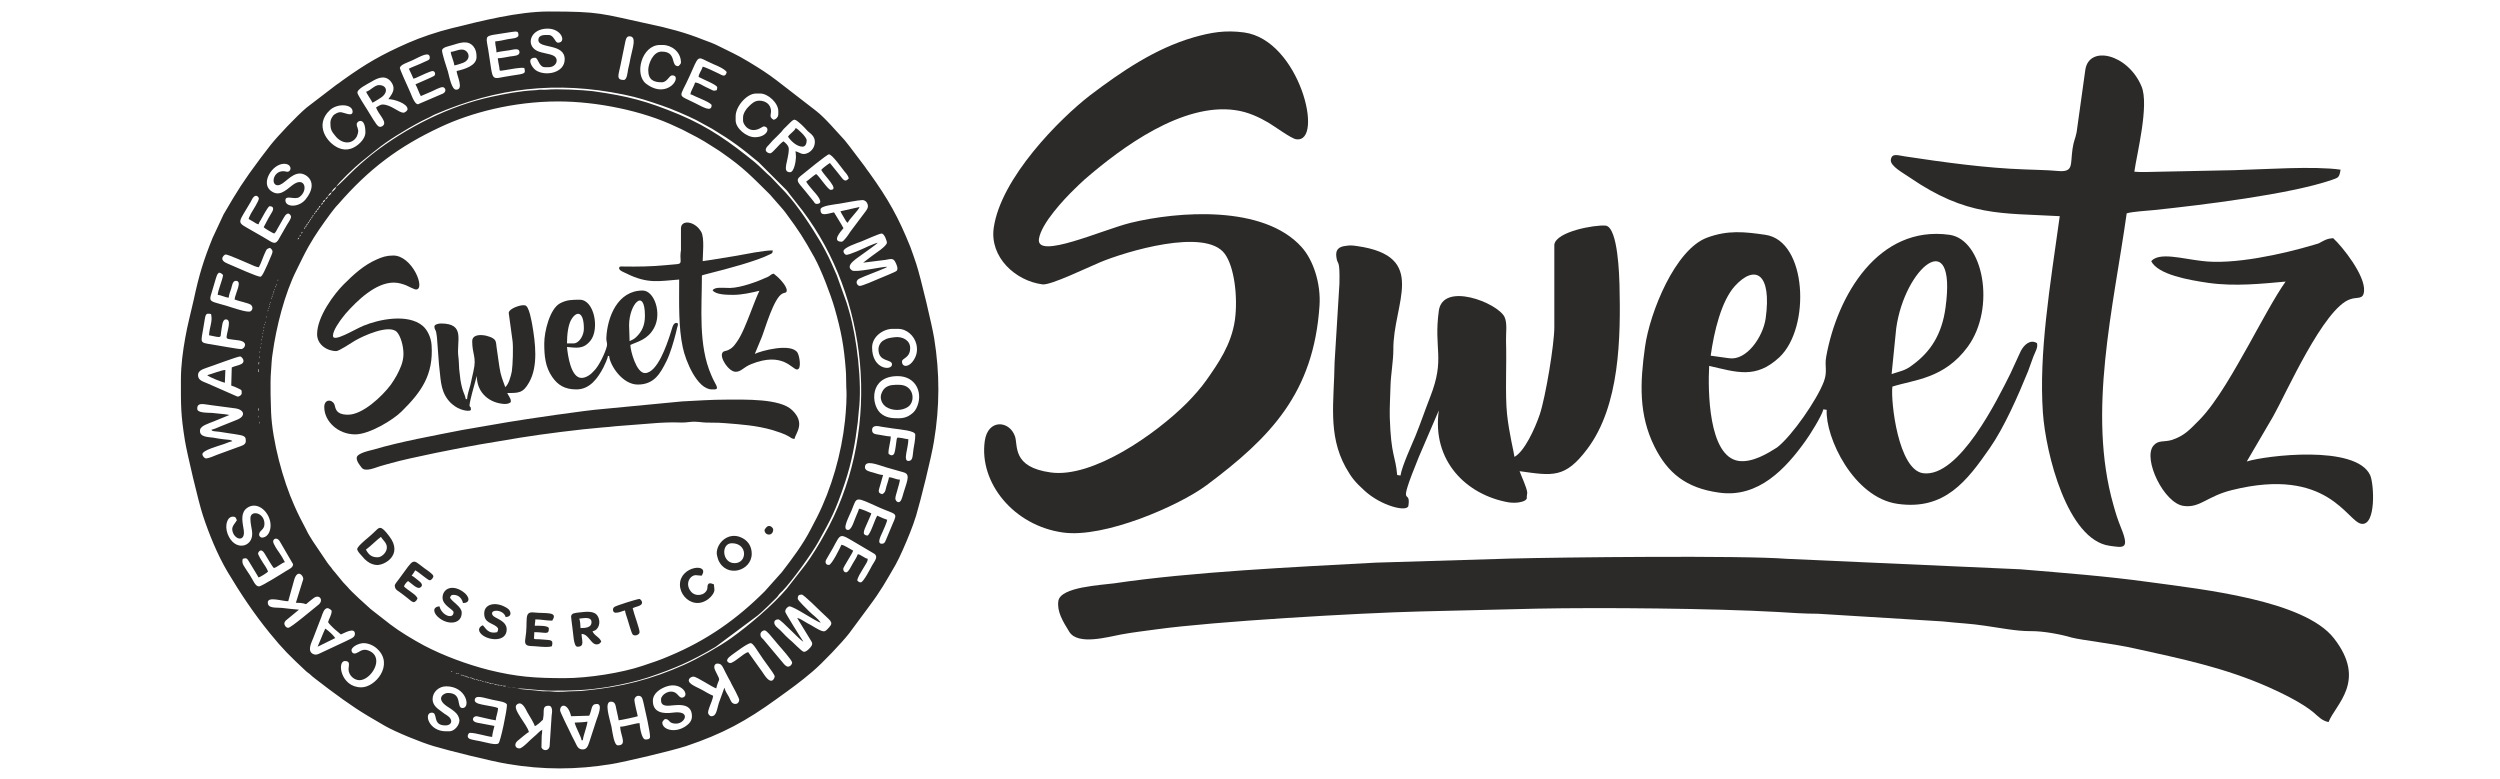 <?xml version="1.0" encoding="utf-8"?>
<!-- Generator: Adobe Illustrator 25.2.3, SVG Export Plug-In . SVG Version: 6.00 Build 0)  -->
<svg version="1.1" id="Warstwa_1" xmlns="http://www.w3.org/2000/svg" xmlns:xlink="http://www.w3.org/1999/xlink" x="0px" y="0px"
	 viewBox="0 0 978.4 305" style="enable-background:new 0 0 978.4 305;" xml:space="preserve">
<style type="text/css">
	.st0{fill-rule:evenodd;clip-rule:evenodd;fill:#2B2A29;}
</style>
<g id="Layer_x0020_1">
	<g id="_2913010634624">
		<path class="st0" d="M228.1,293.3c-2,0-2.3-1.5-3.1-3c-0.7-1.4-1.4-2.6-2-4c-0.6-1.3-3.8-7.6-3.8-8.3c0-2.6,3.1-2.9,4.3,2.3
			c2.7,0,4.4-0.2,7.1-0.2c1.2-2.5,0.6-4.6,3-4.6c2.5,0,0.2,5.1-0.1,6.1l-2.8,8.6C230.2,291.6,229.8,293.3,228.1,293.3z M209.3,284.2
			c0.6-0.2,2.2-1.5,2.7-2.1c0.6-0.6,0.4,0.1,0.6-1.2c0.5-2.4-0.6-4.7,2.1-4.7c1.9,0,1.3,3.2,1.2,3.7l-0.8,12.2
			c-0.4,2-2.7,1.8-3.2,0.4l0.1-4.6c0.1-0.8,0.2-1.2,0.2-2.3c-1.2,0.6-1.7,1.5-3.2,2.7c-1.2,0.9-4.5,4.6-5.7,4.6
			c-1.9,0-2.1-1.9-0.7-3c0.8-0.6,3.7-3.2,4.4-3.4c-0.7-3-6.6-9-4.8-10.7c2-1.8,3.5,1.6,4.2,3C207.2,280.1,209.1,283.2,209.3,284.2
			L209.3,284.2z M249.8,272.3c1.7,0,1.7,1.6,2.1,3c0.6,2.6,2.5,10.9,2.5,13c0,1.1-1.1,1.1-1.8,1.1c-1.6,0-2.3-5.6-2.3-6.4
			c-1,0-2.7,0.5-3.7,0.7c-1.2,0.2-2.5,0.7-3.9,0.7c0.1,3.4,2.9,7.3-0.9,7.3c-1.5,0-2.1-5.1-2.5-7.3c-0.7-3.2-3-9.8-0.2-9.8
			c1.7,0,1.8,1.4,2.1,2.9c0.2,1.2,0.8,3.2,0.9,4.4c0.6,0,7.2-1.4,7.5-1.6c-0.2-0.9-1.5-5.9-1.3-6.7
			C248.5,272.9,249.1,272.3,249.8,272.3L249.8,272.3z M185.8,274.1c0-2.5,3.7-0.9,7.1-0.2c1.8,0.4,5.5,0.8,5.5,2
			c0,2.2-2.5,14.3-3.3,15c-1,0.9-5-0.4-7.1-0.8c-1.3-0.3-2.5-0.4-3.8-0.8c-2-0.5-0.9-2.5-0.3-2.5c2.4,0,6.5,1.4,8.7,1.6
			c0.1-1.3,0.6-3.1,0.9-4.3l-6.9-1.3c-2.5-0.6-1.5-2.6,0-2.5c0.7,0.1,5.7,1.4,7.4,1.6c0.1-1.5,0.9-3.2,0.9-4.8
			c-0.7-0.4-3.9-0.9-4.9-1.1C188.6,275.7,185.8,275.4,185.8,274.1L185.8,274.1z M179.8,281.9c0,2.1-2.1,4.3-3.9,4.3h-1.4
			c-6.8,0-8.8-7.3-5.5-7.3c2.6,0,0,5,5.3,5c2.7,0,3.1-2.4,0.7-3.9c-0.8-0.5-1.6-1-2.3-1.6c-1.7-1.2-3.4-2.5-3.4-4.8
			c0-2.8,2.5-5,5.3-5c8,0,9.7,8.5,6.4,8.5c-2.6,0,0.2-5.9-5.7-5.9c-1.8,0-4.8,2.2-0.4,5.2c1.1,0.7,2.2,1.4,3.1,2.2
			c0.5,0.4,0.8,0.8,1.2,1.4C179.4,280.3,179.8,281.3,179.8,281.9L179.8,281.9z M258.7,273.7c0,1.1,0,2.5,2.7,2.5
			c2.4,0,9.4-1.9,9.4,4.1c0,1.9-1.2,3-2.3,3.8c-4.2,3-9.3,1.5-9.3-1.3c0-0.5,0.9-1.4,1.1-1.4c2,0,1.1,1.8,4.3,1.8
			c3.5,0,6.1-5.3-1.3-4.3c-3.6,0.5-7.8,0.1-7.8-4.6c0-3.1,3.1-4.9,5.5-5.7c5.7-1.8,9.1,3.5,6.2,4.4c-1.1,0.3-1.7-1-2.6-1.7
			C262.1,269.5,258.7,271.9,258.7,273.7L258.7,273.7z M202.3,269.3c-1.7,0-2.6-0.5-4.1-0.5L202.3,269.3z M196.8,268.4h1.1v0.2
			c-0.2,0-0.5,0-0.7,0C196.8,268.5,197,268.6,196.8,268.4L196.8,268.4z M196.8,268.4c-0.2,0-0.5,0-0.7,0c-0.4-0.1-0.2-0.1-0.5-0.2
			c0.2,0,0.5,0,0.7,0C196.7,268.3,196.5,268.3,196.8,268.4z M195.6,268.2c-0.2,0-0.5,0-0.7,0c-0.4-0.1-0.2-0.1-0.5-0.2
			c0.2,0,0.5,0,0.7,0C195.6,268.1,195.4,268,195.6,268.2L195.6,268.2z M194.5,268c-0.2,0-0.5,0-0.7,0c-0.4-0.1-0.2-0.1-0.5-0.2
			c0.2,0,0.5,0,0.7,0C194.4,267.8,194.2,267.8,194.5,268z M193.3,267.7c-0.1,0-0.4,0-0.4,0c-0.4-0.1-0.2-0.1-0.5-0.2
			c0.1,0,0.4,0,0.4,0C193.3,267.6,193.1,267.6,193.3,267.7z M192.4,267.5h-0.9c0.4-0.3-0.5-0.3,0.5-0.2
			C192.5,267.3,192.2,267.3,192.4,267.5z M190.4,267h0.9c-0.4,0.3,0.5,0.3-0.5,0.2C190.3,267.2,190.6,267.2,190.4,267z M190.4,267
			c-1.2,0-0.4,0-0.7-0.2C190.9,266.8,190,266.8,190.4,267z M188.8,266.6c0.2-0.2,1.2,0.3,0.4,0.1c0,0-0.1,0-0.1,0
			C189,266.7,188.4,267,188.8,266.6L188.8,266.6z M187.9,266.3c0.2-0.2,1.2,0.3,0.4,0.1c0,0-0.1,0-0.1,0
			C188.1,266.4,187.5,266.7,187.9,266.3z M186.9,266.1c1.2,0,0.4,0,0.7,0.2C186.4,266.3,187.3,266.3,186.9,266.1z M186.9,266.1
			c-1.2,0-0.4,0-0.7-0.2C187.5,265.9,186.6,265.9,186.9,266.1z M185.3,265.7c1.2,0,0.4,0,0.7,0.2
			C184.8,265.9,185.7,265.9,185.3,265.7z M185.3,265.7c-1.1,0-0.4,0-0.7-0.2C185.7,265.4,185.1,265.4,185.3,265.7z M184.6,265.4
			c-1.2,0-0.4,0-0.7-0.2C185.2,265.2,184.3,265.2,184.6,265.4z M183,265c1.2,0,0.4,0,0.7,0.2C182.5,265.2,183.4,265.2,183,265z
			 M183,265c-1.1,0-0.4,0-0.7-0.2C183.4,264.7,182.8,264.7,183,265z M182.4,264.7c-1.1,0-0.4,0-0.7-0.2
			C182.8,264.5,182.1,264.5,182.4,264.7z M181.7,264.5c-1.1,0-0.4,0-0.7-0.2C182.1,264.3,181.4,264.3,181.7,264.5z M181,264.3
			c-1.1,0-0.4,0-0.7-0.2C181.4,264.1,180.7,264.1,181,264.3z M180.3,264.1l-0.5-0.1L180.3,264.1z M179.2,263.6
			c0.2-0.2,0.9,0.4,0.3,0.1C179.4,263.7,178.8,264,179.2,263.6z M178.5,263.4c0.2-0.2,0.9,0.4,0.3,0.1
			C178.7,263.5,178.1,263.8,178.5,263.4z M177.8,263.1l0.5,0.1L177.8,263.1z M177.8,263.1l-0.5-0.1L177.8,263.1z M176.6,262.7
			c0.2-0.2,0.9,0.4,0.3,0.1C176.9,262.8,176.3,263.1,176.6,262.7z M176,262.5l0.5,0.1L176,262.5z M176,262.5l-0.5-0.1L176,262.5z
			 M174.8,262l0.5,0.1L174.8,262z M174.8,262l-0.5-0.1L174.8,262z M173.7,261.5l0.5,0.1L173.7,261.5z M173.7,261.5l-0.5-0.1
			L173.7,261.5z M280.7,259.7c1.7,0,1.9,0.8,3.3,3.6c0.4,0.8,0.7,1.4,1.1,2.1c0.4,0.8,0.8,1.3,1.1,2.1c0.5,0.9,3.1,5.7,3.1,6.4
			c0,0.8-0.6,1.6-1.5,1.6c-1.6,0-1.9-1.6-2.5-2.7c-0.6-1.1-1.5-2.3-1.8-3.7l-2.2,6.1c-0.8,2.6-0.9,5.1-2.9,5.1
			c-0.7,0-1.3-0.9-1.3-1.4c0-0.5,0.4-1.9,0.6-2.3c0.4-1.1,1.3-3.1,1.4-4.3c-0.8-0.4-1.6-0.7-2.4-1.2c-0.9-0.5-1.5-0.9-2.5-1.4
			c-1.2-0.6-2.6-1.2-3.7-2c-2.1-1.6-0.2-2.9,0.9-2.9c1.3,0,7.4,4.2,8.9,4.6c1.1-4.7,2-2.1-0.3-6.8
			C278.9,260.5,280,259.7,280.7,259.7L280.7,259.7z M172.5,261.1l0.5,0.1L172.5,261.1z M172.5,261.1l-0.5-0.2L172.5,261.1z
			 M172.1,260.9l-0.5-0.1L172.1,260.9z M171.2,260.4L171.2,260.4C171.2,260.5,171.1,260.4,171.2,260.4z M170.5,260.2l0.5,0.1
			L170.5,260.2z M170.5,260.2l-0.5-0.2L170.5,260.2z M170,259.9l-0.5-0.1L170,259.9z M169.1,259.5L169.1,259.5
			C169.2,259.6,169.1,259.5,169.1,259.5z M168.6,259.3C168.7,259.2,168.7,259.3,168.6,259.3L168.6,259.3z M168.2,259L168.2,259
			C168.2,259.1,168.2,259.1,168.2,259z M167.5,258.8l0.5,0.1L167.5,258.8z M167.5,258.8l-0.5-0.2L167.5,258.8z M167,258.6l-0.5-0.2
			L167,258.6z M166.6,258.3l-0.5-0.2L166.6,258.3z M166.1,258.1l-0.5-0.2L166.1,258.1z M165.7,257.9l-0.5-0.2L165.7,257.9z
			 M165.2,257.7l-0.5-0.2L165.2,257.7z M164.8,257.4l-0.5-0.2L164.8,257.4z M164.3,257.2L164.3,257.2z M163.6,256.7L163.6,256.7
			C163.7,256.8,163.6,256.8,163.6,256.7z M163.2,256.5C163.2,256.5,163.2,256.6,163.2,256.5L163.2,256.5z M162.7,256.3L162.7,256.3
			C162.8,256.4,162.7,256.3,162.7,256.3z M162.2,256.1L162.2,256.1z M162.2,256.1l-0.5-0.2L162.2,256.1z M161.8,255.8l-0.5-0.2
			L161.8,255.8z M161.3,255.6L161.3,255.6z M160.6,255.1C160.7,255.1,160.7,255.2,160.6,255.1L160.6,255.1z M285.7,259.5
			c0,0-2.9-0.6,0.6-3.1c1.3-0.9,6.2-4.7,7.5-4.7c0.8,0,2,2,2.6,2.9c0.8,1.2,1.5,2.2,2.3,3.4c0.8,1.1,1.5,2.1,2.3,3.2
			c0.4,0.6,2.2,2.9,2.2,3.6c0,0.1-0.9,4-4.1-0.7c-0.7-1.1-1.3-1.9-2.1-3l-4.2-5.9C291,255.6,287.3,259.5,285.7,259.5L285.7,259.5z
			 M160.2,254.9L160.2,254.9z M160.2,254.9l-0.5-0.2L160.2,254.9z M159.7,254.7L159.7,254.7z M159,254.2L159,254.2z M142.3,251.7
			c2.2,0,4.3,1.2,5.4,2.3c6.5,6.1-0.7,15-6.3,15c-8.1,0-9.6-10.3-6.4-10.3c2.3,0,1.4,1.8,1.4,3.2c0,2.3,2.1,4.3,4.3,4.3
			c4.4,0,9.9-8.5,4-11.4c-1.9-0.9-3-0.5-4.6,0.5c-1,0.6-2.1,0.8-2.5-0.5C137.2,253.3,140.3,251.7,142.3,251.7L142.3,251.7z
			 M159,254.2l-0.5-0.2L159,254.2z M158.6,254L158.6,254z M157.9,253.5L157.9,253.5z M157.9,253.5l-0.5-0.2L157.9,253.5z
			 M157.4,253.3L157.4,253.3z M156.8,252.9L156.8,252.9z M156.8,252.9L156.8,252.9z M156.1,252.4L156.1,252.4
			C156.1,252.5,156,252.4,156.1,252.4z M155.6,252.2L155.6,252.2z M155.6,252.2L155.6,252.2z M154.9,251.7L154.9,251.7z
			 M154.9,251.7L154.9,251.7z M154.2,251.3L154.2,251.3z M154.2,251.3L154.2,251.3z M153.6,250.8L153.6,250.8z M153.6,250.8
			L153.6,250.8z M152.9,250.3L152.9,250.3z M152.9,250.3L152.9,250.3z M152.2,249.9L152.2,249.9z M152.2,249.9L152.2,249.9z
			 M151.5,249.4L151.5,249.4z M151.5,249.4L151.5,249.4z M150.8,249L150.8,249z M297.6,248.3c0-1,1-1.6,1.6-1.6
			c0.9,0,2.7,2.5,3.6,3.5l2.1,2.5c0.7,0.8,5.1,5.7,5.1,6.6c0,0.8-0.8,1.6-1.6,1.6c-1.1,0-2.3-2-3-2.7l-6.7-8
			C298.1,249.6,297.6,249.3,297.6,248.3z M150.8,249L150.8,249z M149.9,248.3L149.9,248.3z M149.9,248.3L149.9,248.3z M149.2,247.8
			L149.2,247.8z M149.2,247.8l-0.2-0.2L149.2,247.8z M149,247.6L149,247.6z M148.3,247.1L148.3,247.1z M148.3,247.1l-0.2-0.2
			L148.3,247.1z M148.1,246.9L148.1,246.9z M147.4,246.5L147.4,246.5z M147.4,246.5l-0.2-0.2L147.4,246.5z M147.1,246.2L147.1,246.2
			z M146.5,245.8L146.5,245.8z M146.5,245.8l-0.2-0.2L146.5,245.8z M146.2,245.5L146.2,245.5z M145.3,244.9L145.3,244.9z
			 M145.3,244.9l-0.2-0.2L145.3,244.9z M145.1,244.6L145.1,244.6z M144.2,243.9L144.2,243.9z M144.2,243.9l-0.2-0.2L144.2,243.9z
			 M143.9,243.7l-0.2-0.2L143.9,243.7z M143.7,243.5L143.7,243.5z M142.8,242.8L142.8,242.8z M142.8,242.8l-0.2-0.2L142.8,242.8z
			 M142.6,242.6l-0.2-0.2L142.6,242.6z M142.3,242.3L142.3,242.3z M141.2,241.4L141.2,241.4z M141.2,241.4l-0.2-0.2L141.2,241.4z
			 M141,241.2l-0.2-0.2L141,241.2z M140.7,241l-0.2-0.2L140.7,241z M140.5,240.7L140.5,240.7z M128.4,243.5c0.5,0.8,1.6,1.8,2.3,2.5
			l2.7,2.3c0.8-0.2,5.5-3.2,5.5-0.2c0,1.5-1.8,1.9-3.9,3l-9.6,4.5c-0.9,0.4-1.6,0.8-2.5,0.5c-3-1-1-4.6-0.3-6.4l3.2-8.3
			c0.4-1.1,1-3.4,2.4-3.4c0.5,0,1.6,0.8,1.6,1.1C129.8,240.8,128.7,242.1,128.4,243.5L128.4,243.5z M139.1,239.6L139.1,239.6z
			 M139.1,239.6l-0.2-0.2L139.1,239.6z M138.9,239.4l-0.2-0.2L138.9,239.4z M138.7,239.1l-0.2-0.2L138.7,239.1z M138.5,238.9
			l-0.2-0.2L138.5,238.9z M138.2,238.7l-0.2-0.2L138.2,238.7z M138,238.5l-0.2-0.2L138,238.5z M137.8,238.2L137.8,238.2z
			 M312.2,234.3c0-1.2,0.4-1.6,1.6-1.6c0.7,0,6.8,6,7.6,6.8c3.3,3.3,5.1,3.9,3.1,6c-1.9,2-1.6,2.5-7.2-0.9c-0.9-0.5-1.6-0.8-2.5-1.4
			c-0.7-0.4-2-1.3-2.8-1.3l5.3,8.7c0.4,0.7,0.8,1.1,0.4,2c-0.4,0.8-2.1,2.6-3.1,2.5c-0.9-0.1-4.2-3.8-6-5.2c-1.4-1.2-3-3.2-4.3-4.2
			c-1.9-1.5-1.6-3.3,0.3-3.3c1.1,0,8.6,8.4,9.8,8.7c-1.1-1.6-7.1-11.2-7.1-11.7c0-1.4,1.4-2.1,1.6-2.1c1.9,0,10.4,6,12.3,6.4
			c-1.2-1.8-3.1-3-4.6-4.5C316,238.5,312.2,235,312.2,234.3L312.2,234.3z M132.7,233.2L132.7,233.2z M132.7,233.2l-0.2-0.2
			L132.7,233.2z M132.5,233l-0.2-0.2L132.5,233z M132.3,232.7L132.3,232.7z M130.2,230.4L130.2,230.4z M130.2,230.4l-0.2-0.2
			L130.2,230.4z M130,230.2L130,230.2z M128.6,228.6L128.6,228.6C128.7,228.7,128.6,228.6,128.6,228.6z M115.8,235.9
			c6.2,0,1.8,2,6.9-1.8c2.4-1.8,4.1,0.9,1.9,2.6c-1.7,1.3-10.7,9-11.8,9c-0.9,0-1.6-1.1-1.5-1.8c0.1-0.9,1-1.4,1.7-2l4-3.3
			c-2-0.2-4.7-0.4-6.7-0.7c-2.3-0.2-5.5,0.3-5.5-2.1c0-2.5,5.6-0.5,8-0.5l2.4-8.6c1.3-4,3.5-1.5,3.5-0.1L115.8,235.9L115.8,235.9z
			 M324.4,221.1c-1.4,0-1.5-1.2-1.1-2l2.6-4.5c3.4-6.2,2.4-6,9.8-1.7l6.6,3.9c1.4,1.2,0.1,2.6-1,4.5c-0.6,1.1-3.4,6.6-4.4,6.6
			c-0.9,0-0.7-0.2-1.4-0.7c0.1-1.2,1.3-3,2-4.2c0.4-0.7,0.8-1.4,1.2-2c0.4-0.7,0.9-1.3,0.9-2.3c-1.4-0.3-2.7-1.7-3.9-1.8
			c-0.2,0.8-1.5,2.9-2,3.7c-0.5,0.8-1.6,3.4-2.6,3.4c-0.6,0-1.1-0.5-1.1-1.4c0-0.6,3.7-6.2,3.9-7.1c-1-0.5-3.5-2.2-4.6-2.3
			C328.9,214.2,325.5,221.1,324.4,221.1L324.4,221.1z M106.9,211.9c0-1.1,1.5-1.7,2.5-0.2l5.3,9.1c0,1.3-1.3,1.8-2.8,2.7
			c-1.4,0.9-9.6,6-10.5,6c-1.5,0-2.2-2.2-3.6-4.4c-2.4-3.8-3.3-4.3-2.8-6.4c1.9-0.5,1.5-0.4,3.8,3.3c0.8,1.4,1.7,2.7,2.4,4
			c0.7-0.2,3.3-1.8,3.7-2.3c-0.2-0.8-1.4-2.7-2-3.5c-0.4-0.6-1.9-3-1.9-3.6c0-0.4,1.1-2.5,2.6,0.1c0.7,1.1,3,5.2,3.6,5.6
			c1.3-0.3,3-2,4.3-2.3c-0.7-1.4-1.5-2.7-2.4-4C108.6,215.4,106.9,212.8,106.9,211.9L106.9,211.9z M98,202.8c0,2.8,0.7,4.1,0.7,6.2
			c0,5.2-6.9,6.9-9.6,0c-1.3-3.5-0.1-6.8,2-6.8c1.3,0,1.2,0.6,1.6,1.4c-0.6,1.1-2,2.3-1.8,3.8c0.5,3.8,5.2,5.1,4.5,0.1
			c-0.4-2.7-1.3-6,0.6-8.1c2.1-2.2,5.5-2.1,8,1c3.4,4.3,1.8,10-1.5,10c-0.5,0-1.1-0.6-1.1-1.1c0-1.8,2.1-1.8,2.1-4.3
			C103.5,200.5,98,199.5,98,202.8L98,202.8z M331.9,207.4c-2.6,0,0.4-5.2,1.4-7.7c2.2-5.4,1-5.5,11-1c6.4,2.8,7.1,1.8,5.1,6.2
			l-2.3,5.5c-0.6,1.3-0.7,2.4-2,2.4c-2.2,0-0.1-3.6,0.2-4.4c0.5-1.2,1.8-3.9,1.9-5c-0.8-0.2-3.1-1.2-3.9-1.6
			c-1.2,2.2-2.4,6.6-3.7,7.8c-3-0.2-1-2.7,0.6-6.7c0.3-0.8,0.6-1.2,0.8-2c-0.8-0.4-4-1.8-4.8-1.8c-0.2,0.7-0.6,1.6-0.9,2.3
			C334.4,203.3,333.4,207.4,331.9,207.4L331.9,207.4z M338.5,182.9c0-3.1,4.7-1.1,8.3,0l7,2c2.8,0.9,0.9,3.9-0.7,9.7
			c-0.9,3.3-2.7,1.6-2.7,0.5c0-1,0.7-2.7,0.9-3.7c0.3-1.1,0.8-2.6,0.9-3.7c-1.7,0-2.7-0.9-4.3-0.9c-0.1,1-0.7,2.5-1,3.6
			c-0.4,1.5-0.3,2.2-1.6,3c-2.2-0.5-1.3-1.6-0.6-4.3c0.3-1,0.6-2.1,0.9-3.2c-1.2,0-2.8-0.7-4-1C340.4,184.6,338.5,184.2,338.5,182.9
			L338.5,182.9z M102.6,173.3L102.6,173.3C102.6,173.3,102.5,173.3,102.6,173.3z M101.9,168.9L101.9,168.9
			C101.9,169,101.9,169,101.9,168.9z M341.3,168.3c0-2.2,2.7-1.5,3.6-1.3c1.5,0.2,3.1,0.5,4.7,0.7c2.6,0.4,8.6,0.8,8.6,2.4
			c0,2.1-0.4,3.8-0.7,5.7c-0.4,2.5-0.1,4.6-2,4.6c-2.2,0,0-5.1,0-8.5c-1.1-0.1-2.3-0.5-3.6-0.6c-0.9-0.1-0.8-0.1-1,0.8
			c-0.2,1.2-0.5,4.4-0.9,5.3c-0.7,1.6-2.3,0.3-2.3,0c0-2.2,0.9-4.6,0.9-6.6c-1.2,0-2.9-0.4-4.2-0.6
			C342.8,169.9,341.3,170,341.3,168.3L341.3,168.3z M101.6,167.3L101.6,167.3C101.7,167.4,101.6,167.4,101.6,167.3z M101.4,165.5
			c-0.1-0.4,0.3-0.8,0.1-0.1C101.6,165.4,101.6,166.3,101.4,165.5z M101.2,163.2c-0.1-0.4,0.3-0.8,0.1-0.1
			C101.3,163.1,101.3,164,101.2,163.2z M101,159.8c0.3,0.4,0.3-0.5,0.2,0.5c0,0.5,0,0.2-0.2,0.5V159.8z M77.2,160
			c0-0.6,0-0.8,0.3-1.3c0.8-1.1,3.4-0.3,5.4-0.1l9.1,1.2c3.7,0.5,4.3,3.1,0.7,4.5l-6.5,2.6c-1.1,0.5-2.3,1-3.5,1.3
			c0.5,0.7,1,0.5,3.3,0.8c1.4,0.2,2.4,0.4,3.8,0.6c1.2,0.2,2.5,0.3,3.8,0.6c2.4,0.4,2.6,1,2.6,2.4c0,1.6-1.8,1.9-3.1,2.4l-8.2,3
			c-1,0.4-3.2,1.4-4.3,1.4c-0.6,0-1.4-1-1.4-1.6c0-1.6,6.1-3.2,8.4-4c1-0.3,2.3-1,3.3-1.1c-0.5-0.7-1.2-0.5-3.5-0.8
			c-1.4-0.2-2.5-0.3-3.8-0.6c-1.9-0.3-5.8-0.1-5.3-3.1c0.3-1.6,3.2-2.4,5.4-3.3l6.1-2.5c-1.9-0.4-4.6-0.5-6.8-0.8
			C80.8,161.5,77.2,161.6,77.2,160L77.2,160z M351.8,163.7c-2.7,0-5.1-0.1-7.3-2.1c-3.7-3.5-4.2-14.4,6.8-14.4
			c6.9,0,9.8,6.1,7.8,11.5c-0.6,1.6-1.3,2.6-2.6,3.5C355.2,163.2,353.6,163.7,351.8,163.7L351.8,163.7z M218.5,39.7
			c14.9,0,33,3.6,46.1,9.9c0.9,0.4,1.6,0.7,2.4,1.1c3.9,2,7.7,3.9,11.3,6.3c1.5,1,2.8,1.7,4.3,2.8c8.5,5.9,11.6,9.3,18.7,16.3
			l4.9,5.6c0.6,0.7,1,1.2,1.5,1.9c5.1,6.9,6.7,9.4,11,17.1c2.7,4.9,6.4,14.5,8,20.1c2.5,8.8,3.6,14.6,4.3,23.9
			c0.2,2,0.1,4.7,0.2,6.9c0.3,3.8-0.1,9-0.5,13c-1.4,13.1-5.3,26.6-11,37.9l-2.4,4.6c-3,5.9-7.3,11.6-11.3,16.8l-6.7,7.5
			c-10.9,10.9-22.6,19.2-37.5,25.4c-1.7,0.7-3.3,1.4-5.1,2l-5.3,1.8c-8,2.7-21.1,4.8-30.4,4.8c-11.8,0-18.7-0.5-29.7-3.2
			c-8.6-2.2-17.8-5.6-25.4-9.6c-4.1-2.2-9.6-5.5-13.1-8.2l-6.8-5.3c-0.4-0.4-0.6-0.4-1-0.8c-1.9-1.7-7.5-6.7-9-8.6
			c-0.6-0.7-1.1-1.1-1.7-1.8l-3.2-3.9c-0.6-0.7-1-1.1-1.5-1.9c-0.6-0.7-1-1.2-1.5-1.9l-5.6-8.3c-0.9-1.5-1.9-2.9-2.6-4.5
			c-1.8-3.5-3-5.6-4.7-9.5c-4.5-10-8.6-25.3-9.1-36.4l-0.2-6.9c0-3.3-0.1-6.4,0.2-9.8c0.2-2.4,0.2-4.2,0.6-6.5
			c1.4-10.3,4.7-23.4,9.4-32.7c1.9-3.7,2.5-5.3,4.7-9.2c2.8-4.9,5.2-8.2,8.4-12.6c1-1.3,2-2.7,3.2-3.9c11.9-13.7,23.5-22.5,40-30.2
			C184.3,44.1,200.9,39.7,218.5,39.7L218.5,39.7z M101,144.5h0.2v1.1H101V144.5z M101.2,141.7c0.3,0.4,0.3-0.5,0.2,0.5
			c0,0.5,0,0.2-0.2,0.5V141.7z M90.7,143.8c0,2.7-0.2,4.4-0.2,7.1c0.7,0.2,1.7,0.6,2.3,0.9c1.8,0.9,1.8,0.6,1.8,2.1
			c0,0.7-1,1.4-1.7,1.3l-11.6-5.1c-1.8-0.8-3.8-1.2-3.8-3.3c0-1.7,1.8-2.3,3.2-2.8c2.5-0.8,12.2-4.5,13.3-4.5c0.4,0,2.3,1.7,0.6,2.9
			C93.6,143,91.7,143.3,90.7,143.8z M101.4,139.9c-0.1-0.4,0.3-0.8,0.1-0.1C101.6,139.8,101.6,140.7,101.4,139.9z M101.6,137.8
			c0-0.6,0.4,0,0.1,0C101.8,137.8,101.6,138.5,101.6,137.8z M101.9,136.2c-0.1-0.4,0.3-0.8,0.1-0.1C102,136.1,102,137,101.9,136.2z
			 M102.1,134.6c0-0.6,0.4,0,0.1,0C102.2,134.6,102.1,135.3,102.1,134.6z M102.3,133c0-0.6,0.4,0,0.1,0
			C102.5,133,102.3,133.7,102.3,133z M102.6,131.9c-0.1-0.4,0.3-0.8,0.1-0.1C102.7,131.8,102.7,132.7,102.6,131.9z M343.8,136.7
			c0,5.2,5.3,3.7,5.3,5.9c0,2.6-7.8,2.1-7.8-6.6c0-4.4,4.5-7.3,8-7.3h2.1c3.6,0,6.4,2.8,7.2,5.9c0.5,2,0.3,3.8-0.5,5.4
			c-1.9,3.9-5.1,4-5.1,1.5c0-1.4,3.2-1.3,3.2-5.3c0-3-3-4.7-6.3-4.2c-2,0.3-2.6,0.3-4.1,1.2C344.7,133.8,343.8,135.2,343.8,136.7
			L343.8,136.7z M102.8,130.5c0-0.6,0.4,0,0.1,0C102.9,130.5,102.8,131.2,102.8,130.5z M103,129.4c0-0.6,0.4,0,0.1,0
			C103.2,129.4,103,130,103,129.4z M103.2,128.2c0-0.6,0.4,0,0.1,0C103.4,128.2,103.2,128.9,103.2,128.2z M103.5,127.1
			c0-0.6,0.4,0,0.1,0C103.6,127.1,103.5,127.7,103.5,127.1z M103.7,126.2c0-0.6,0.4,0,0.1,0C103.8,126.2,103.7,126.8,103.7,126.2z
			 M103.9,125L103.9,125C104,125.1,103.9,125.1,103.9,125z M81.8,131.2c5.3,1.2,4.4,0.8,4.7-1c0.4-2.2,0.4-5.2,1.9-5.2
			c2.3,0,0.6,4.2,0.3,6.6c-0.2,1.3,0.5,1,4.7,1.6c3.9,0.6,2.4,3.1,1.2,3.4c-0.9,0.2-10.1-1.6-11.7-1.8c-5-0.8-4.3-0.4-3.2-7.2
			c0.8-4.6,0.5-5.2,2.9-4.7C83.3,125.8,82,127.8,81.8,131.2z M104.2,124.1c0-0.6,0.4,0,0.1,0C104.3,124.1,104.2,124.8,104.2,124.1z
			 M104.4,123.2L104.4,123.2C104.5,123.3,104.4,123.2,104.4,123.2z M104.6,122.3L104.6,122.3C104.7,122.4,104.6,122.3,104.6,122.3z
			 M104.8,121.6c0-0.6,0.4,0,0.1,0C105,121.6,104.8,122.2,104.8,121.6z M105.1,120.7c0-0.6,0.4,0,0.1,0
			C105.2,120.7,105.1,121.3,105.1,120.7z M105.3,120c0-0.6,0.4,0,0.1,0C105.4,120,105.3,120.6,105.3,120z M105.5,119.1
			c0-0.6,0.4,0,0.1,0C105.7,119.1,105.5,119.7,105.5,119.1z M105.8,118.4c0-0.6,0.4,0,0.1,0C105.9,118.4,105.8,119,105.8,118.4z
			 M106,117.5L106,117.5C106.1,117.6,106,117.5,106,117.5z M106.2,116.8c0-0.6,0.4,0,0.1,0C106.4,116.8,106.2,117.4,106.2,116.8z
			 M106.4,116.1c0-0.6,0.4,0,0.1,0C106.6,116.1,106.4,116.8,106.4,116.1z M106.7,115.4c0-0.6,0.4,0,0.1,0
			C106.8,115.4,106.7,116.1,106.7,115.4z M106.9,114.7c0-0.6,0.4,0,0.1,0C107,114.7,106.9,115.4,106.9,114.7z M107.1,114.1
			c0-0.6,0.4,0,0.1,0C107.3,114.1,107.1,114.7,107.1,114.1z M107.4,113.4c0-0.6,0.4,0,0.1,0C107.5,113.4,107.4,114,107.4,113.4z
			 M107.6,112.7L107.6,112.7C107.7,112.8,107.6,112.7,107.6,112.7z M107.8,112.2c0-0.6,0.4,0,0.1,0
			C108,112.2,107.8,112.9,107.8,112.2z M108,111.5c0-0.6,0.4,0,0.1,0C108.2,111.5,108,112.2,108,111.5z M108.5,110.6l-0.1,0.5
			L108.5,110.6z M108.5,110.6l0.1-0.5L108.5,110.6z M108.7,109.7c0-0.6,0.4,0,0.1,0C108.9,109.7,108.7,110.4,108.7,109.7z M109,109
			L109,109C109,109.1,108.9,109.1,109,109z M109.4,108.3l-0.1,0.5L109.4,108.3z M109.4,108.3l0.1-0.5L109.4,108.3z M85.2,115.4
			c1.4,0.1,2.9,1,4.3,1.1c0.1-1.2,0.6-2.4,1-3.6c0.3-1,0.5-3,1.8-3c2.7,0-0.2,4.8-0.5,7.3c1.3,0.6,5.6,1.4,6.4,2.1
			c0.8,0.7,0.8,1.9-0.1,2.5c-1.1,0.8-7.6-1.6-9.7-2.2c-7.7-2.2-6.6-1.1-4.7-8c0.2-0.8,0.5-1.7,0.8-2.7c0.4-1.2,0.4-1.5,1.2-2.2
			c1.1,0.2,0.9,0.4,1.6,0.9C87.1,109.6,85.3,113.5,85.2,115.4L85.2,115.4z M109.9,107.2l-0.1,0.5L109.9,107.2z M109.9,107.2l0.1-0.5
			L109.9,107.2z M110.3,106.1l-0.1,0.5L110.3,106.1z M110.6,105.6l-0.2,0.5L110.6,105.6z M110.6,105.6l0.1-0.5L110.6,105.6z
			 M110.8,104.7L110.8,104.7C110.9,104.7,110.8,104.7,110.8,104.7z M111.2,104l-0.1,0.5L111.2,104z M111.5,103.5l-0.2,0.5
			L111.5,103.5z M111.7,103.1l-0.2,0.5L111.7,103.1z M111.9,102.6l-0.2,0.5L111.9,102.6z M111.9,102.6l0.1-0.5L111.9,102.6z
			 M112.2,101.7L112.2,101.7C112.2,101.8,112.1,101.7,112.2,101.7z M112.6,101l-0.1,0.5L112.6,101z M112.8,100.6l-0.2,0.5
			L112.8,100.6z M113.1,100.1l-0.2,0.5L113.1,100.1z M113.3,99.7l-0.2,0.5L113.3,99.7z M113.5,99.2l-0.2,0.5L113.5,99.2z
			 M101.9,108.3c-1.3,0-9.9-3.9-11.8-4.7c-1.1-0.5-3.1-1.1-3.1-2.4c0-0.7,0.8-1.6,1.4-1.6c0.8,0,7.9,3.1,9.5,3.8
			c0.9,0.4,2.3,1.1,3.4,1.2c0.9-1.6,1.8-4.5,2.7-6.3c0.4-0.9,0.7-1,1.7-1.3c1.7,1.5,1,1.5-1.1,6.7
			C104.1,104.6,102.7,108.3,101.9,108.3L101.9,108.3z M113.8,98.7l-0.2,0.5L113.8,98.7z M114,98.3l-0.2,0.5L114,98.3z M114,98.3
			L114,98.3z M114.5,97.6L114.5,97.6z M114.7,97.1l-0.2,0.5L114.7,97.1z M114.9,96.7l-0.2,0.5L114.9,96.7z M115.1,96.2l-0.2,0.5
			L115.1,96.2z M115.4,95.8l-0.2,0.5L115.4,95.8z M115.6,95.3l-0.2,0.5L115.6,95.3z M115.8,95.1l-0.2,0.2L115.8,95.1z M330.1,98.3
			c0-1.4,5.4-3.2,7-3.8c1.3-0.5,7-3.1,7.9-3.1c1.2,0,2.1,3.1,2.1,3.5c0.1,1.4-4.9,4.5-5.9,5.3l-3.4,2.6l8.8-1.1
			c1.8-0.3,2.9-0.8,3.7,0.7c0.5,0.9,1.4,2.8,0.6,3.6c-0.5,0.5-5.9,2.6-7,3.1c-1.4,0.6-6.4,2.8-7.4,2.8c-1,0-2.1-1.8-0.3-2.8
			c1.7-0.9,7.8-3.1,10.2-4.2c0.5-0.2,0.5-0.3,0.8-0.5c-2.5,0-12.4,2.4-13.8,1.4c-2.9-2,2.2-4.8,4.4-6.5c0.9-0.7,5.3-3.7,5.7-4.3
			c-0.7,0.1-2.7,1-3.5,1.3c-1.3,0.6-7.9,3.7-8.9,3.4C330.6,99.6,330.1,98.9,330.1,98.3L330.1,98.3z M116.1,94.6l-0.2,0.5L116.1,94.6
			z M116.3,94.2l-0.2,0.5L116.3,94.2z M116.5,93.7l-0.2,0.5L116.5,93.7z M116.5,93.7c0.2-0.7,0-0.3,0.5-0.7
			C116.8,93.7,117,93.4,116.5,93.7z M117.2,92.6L117,93L117.2,92.6z M117.2,92.6c0.2-0.7,0-0.3,0.5-0.7
			C117.5,92.5,117.7,92.2,117.2,92.6z M117.9,91.4l-0.2,0.5L117.9,91.4z M117.9,91.4c0.2-0.7,0-0.3,0.5-0.7
			C118.2,91.4,118.4,91.1,117.9,91.4z M118.6,90.3l-0.2,0.5L118.6,90.3z M118.8,90l-0.2,0.2L118.8,90z M119,89.6l-0.2,0.5L119,89.6z
			 M119,89.6c0.2-0.7,0-0.3,0.5-0.7C119.3,89.6,119.5,89.3,119,89.6z M119.5,88.9c0.2-0.7,0-0.3,0.5-0.7
			C119.8,88.9,120,88.6,119.5,88.9z M119.9,88.2c0.2-0.7,0-0.3,0.5-0.7C120.2,88.2,120.4,87.9,119.9,88.2z M120.4,87.5
			c0.2-0.7,0-0.3,0.5-0.7C120.7,87.5,120.9,87.2,120.4,87.5z M120.9,86.8c0.2-0.7,0-0.3,0.5-0.7C121.2,86.8,121.3,86.5,120.9,86.8z
			 M121.3,86.2c0.2-0.7,0-0.3,0.5-0.7C121.6,86.1,121.8,85.8,121.3,86.2z M121.8,85.5c0.2-0.7,0-0.3,0.5-0.7
			C122.1,85.4,122.3,85.1,121.8,85.5z M122.2,84.8c0.2-0.7,0-0.3,0.5-0.7C122.5,84.8,122.7,84.4,122.2,84.8z M122.9,83.9l-0.2,0.2
			L122.9,83.9z M122.9,83.9c0.2-0.7,0-0.3,0.5-0.7C123.2,83.8,123.4,83.5,122.9,83.9z M123.4,83.2c0.2-0.8,0.1-0.5,0.7-0.9
			C123.8,83.1,124,82.8,123.4,83.2z M124.1,82.3c0.2-0.8,0.1-0.5,0.7-0.9C124.5,82.2,124.7,81.9,124.1,82.3z M329.4,94.6
			c-4,0-0.4-4,0.7-5.3c-1.1-2.1-2.5-4.1-3.7-6.2c-3.4,0.8-5.3,1.5-5.3-1.1c0-1.5,5.7-2,7.5-2.3c1.9-0.3,7.4-1.4,8.9-1.4
			c1,0,1.7,0.7,2,1.5c0.4,1,0.1,1.7-0.5,2.6l-6.3,8.4C332.3,91.5,330.2,94.6,329.4,94.6L329.4,94.6z M124.7,81.4
			c0.2-0.8,0.1-0.5,0.7-0.9C125.2,81.2,125.3,81,124.7,81.4z M125.7,80.2l-0.2,0.2L125.7,80.2z M125.7,80.2c0.2-0.8,0.1-0.5,0.7-0.9
			C126.1,80.1,126.3,79.8,125.7,80.2z M126.3,79.3c0.2-0.8,0.3-0.8,0.9-1.1C127.1,78.9,126.9,78.9,126.3,79.3z M97.3,85.7
			c0.7,0.4,1.2,0.7,1.9,1.1c0.7,0.4,1.1,0.8,2,1c0.1-0.6,0.6-1.3,0.9-1.8c0.4-0.7,2.8-5.3,3.4-5.3c2.2,0,1.3,1.9,0.6,2.9
			c-0.4,0.6-0.6,1.1-1,1.7l-1.9,3.6c0.5,0.6,3.5,2.3,4.1,2.5c0.6-0.5,0.9-1.1,1.3-1.9l2.4-4.2c1.7-3.2,2.9-1,2.9-0.5
			c0,0.9-1.2,2.5-1.6,3.2l-3.5,6.1c-1.5,2-2.6,0.4-6.1-1.5l-6.1-3.5c-4.1-2.3-3-2.3,1.4-9.9c0.3-0.6,0.5-0.9,0.8-1.5
			c1.3-2.1,2.5-0.6,2.5,0c0,1-2.3,4.5-3.1,5.9C97.9,84.4,97.5,84.8,97.3,85.7L97.3,85.7z M127.3,78.2c0.2-0.7,0.6-1,1.1-1.4
			C128.2,77.5,127.8,77.8,127.3,78.2z M128.4,76.8c0.2-0.8,0.8-1.2,1.4-1.6C129.6,76,129,76.4,128.4,76.8z M129.8,75.2
			c0.2-0.9,1.1-1.6,1.8-2.1C131.4,74,130.5,74.7,129.8,75.2z M110.8,67c-4,0-4.9,5.5-2.1,5.5c2.4,0,5-4.6,8.7-4.6
			c2.5,0,7.5,3.4,2.3,10c-2.6,3.4-8,3.3-8,0.5c0-2.3,3.7,0,5.5-1.3c3.6-2.6,2.1-8.4-2.8-4.6c-2.9,2.3-5.3,4.6-8.5,2.1
			c-3.9-3.1,0.7-10.5,5.3-10.5c2.9,0,3.1,2.7,1.5,3.1C112.1,67.3,111.8,67,110.8,67L110.8,67z M321.4,66.5c1.1,2.2,7.3,7.8,3.7,7.8
			c-1.1,0-4.4-5.3-5.7-6.2c-1.4,0.9-2.5,2-3.9,3c0.8,1.3,1.8,2.4,2.8,3.6c0.8,0.9,4.8,5.1,1.3,5.1c-0.7,0-0.9-0.6-1.2-1l-3.4-4.2
			c-2.3-2.9-4-3.9-1.7-5.7c1.7-1.4,10.4-8.5,11.1-8.5c1.3,0,5.1,5.5,6.1,6.7c0.7,0.8,1.4,1.6,1.7,2.7c-1.7,2-2.4,0.1-4-1.8l-3.4-4.2
			C324.1,64.2,321.8,65.9,321.4,66.5L321.4,66.5z M318.9,55.5c0,2-1.1,3.5-2.6,4.3c-2.4,1.2-3.2-0.2-5-0.6c0.1,1,0.2,0.6,0.2,2.3
			c0,1.4-0.7,5.9-2.3,5.9c-3.4,0-0.5-4.7-0.5-9.1c0-1.3-1.3-2.4-2.1-3c-1.8,1.2-4,4.4-5.1,4.7c-0.6,0.1-3.3-0.8-0.7-3.2
			c0.7-0.7,0.9-1.1,1.6-1.8c1.2-1.2,2.3-2.2,3.4-3.4c0.6-0.7,0.8-1.1,1.5-1.7c3.6-3.5,3.2-3.8,5.6-1.8c1.1,0.9,2.3,2.2,3.3,3.3
			C317.4,52.4,318.9,53.4,318.9,55.5L318.9,55.5z M129.3,48c0,2.5,0.3,3.3,2.1,5.4c2.4,2.9,6.3,3.3,8.2,0.1c0.3-0.6,0.6-1.6,0.6-2.3
			c0,0-0.2-1.1-0.3-1.3c-0.2-0.6-0.3-0.6-0.3-1.3c0-1.3,3.4-3.1,3.4,3.2c0,2.9-3.4,5.7-5.7,6.4c-1.6,0.5-3.3,0.4-4.8-0.3
			c-4.5-1.9-9.6-9-3.4-14.8c3-2.8,8.9-2.4,8.9,0.6c0,2.2-3.5,0.2-4.8,0.2c-1,0-2.1,0.7-2.7,1.2C129.9,45.9,129.3,46.8,129.3,48
			L129.3,48z M290.8,45.9v1.4c0,1.3,2.5,5.5,7.2,2.6c0.6-0.3,0.7-0.5,1.2-0.4c2.4,0.5,1,4.2-3.8,4.2c-3.3,0-7.5-3.5-7.5-6.6v-1.6
			c0-3.8,4.3-8.9,8-8.9h1.6c3.1,0,7.1,3.7,7.1,6.9v1.1c0,1.2-0.8,2-1.8,2.3c-2.4-1.3-0.4-2.3-1.3-4.8c-0.6-1.7-2.3-2.7-4.4-2.7
			c-1.8,0-3.1,1.3-4.1,2.3C292.1,42.5,290.8,44.4,290.8,45.9L290.8,45.9z M152,38.8c2.2,0,7.5,1.7,7.5,3.9c0,0.6-1,1.4-1.6,1.4
			c-1.9,0-4.9-3.2-8.2-3.2c-0.9,0-1.8,0.8-2.5,1.1c0.6,2.6,5.1,6.1,2.2,7.5c-1.2,0.6-2-0.7-2.7-1.8c-0.4-0.6-0.7-1-1.1-1.7
			c-0.7-1.1-1.3-2.1-1.9-3.1c-0.6-0.9-3.7-5.8-3.8-6.5c-0.3-1.5,3.7-3.4,5.6-4.5c2-1.2,4.9-2.7,7.2-0.3
			C155.6,34.9,152.9,37.3,152,38.8L152,38.8z M131.6,73.1c0.3-1.1,7.9-8.3,9.6-9.6c6.7-5.4,9-7.5,16.7-12.1c1.7-1.1,7.4-4.3,9.3-5.1
			c1.2-0.5,2-1.1,3.2-1.6c24.2-10.4,47.3-13.1,73.7-7.7c6.2,1.3,9.3,2.4,14.9,4.3c3.7,1.2,10.3,4.1,13.5,5.7l6.2,3.4
			c7.8,4.7,11.6,7.6,18.2,13.1l10.9,10.9c0.5,0.5,0.5,0.7,1,1.3l5.4,6.9c25.4,33.8,30.8,83.8,10.2,123.4l-1.7,3.1
			c-1.7,3.2-5.4,9.2-7.4,11.8l-7.4,9.5c-5.4,6.4-15.1,14.6-21.7,19.3c-4.6,3.3-13.1,8.1-18.5,10.5c-12.8,5.7-24.3,8.6-38.2,10
			c-1.5,0.2-3,0.3-4.5,0.3c-3,0-5.7,0.5-9.2,0.1c-1.5-0.2-3.1,0.1-4.6-0.2c-1-0.2-8-0.6-8.8-1c2.6,0,8.7,0.9,13.3,0.9
			c9,0,13.8-0.1,22.5-1.5c5.2-0.9,11-2.2,15.5-3.7c10.6-3.6,16.4-6.1,26.3-11.9l16.5-12.3c1.9-1.5,5.6-5.2,7.4-7
			c0.5-0.5,0.6-0.7,1-1.3c0.4-0.5,0.8-0.8,1.3-1.3c3.7-3.8,11.6-14.7,14.1-19.3c4.9-8.9,6.6-11.8,10.4-23.2c2.6-7.8,4-15.3,5-23.6
			c0.2-1.6,0.2-2.9,0.4-4.4c1.4-10.9-0.8-28.6-3.7-38.7c-0.3-1.2-0.8-2.6-1.1-3.7l-3.8-10.6c-1.6-3.7-2.6-6.1-4.5-9.7l-1.7-3.1
			c-3.6-6.1-9.1-14.5-13.9-19.7l-5.8-6.1c-1.5-1.2-3.9-3.8-6.3-5.8c-9.4-7.6-17.7-13.6-29.3-18.5c-12.9-5.4-20.4-7.3-33.8-9.2
			c-3.9-0.5-14.2-1-18.2-0.6c-0.7,0.1-1.5,0-2.3,0c-1.2,0-1.3,0.2-2.3,0.2c-6,0.3-11.5,1.4-16.7,2.5c-16.6,3.5-33.7,12.1-47,22.5
			c-3.1,2.5-6.1,5.1-9,8C135.3,69.6,132.8,72.3,131.6,73.1L131.6,73.1z M273.4,30.1c1.8,1,7.3,3.1,7.3,4.1c0,0.6-0.1,0.6-0.2,1.1
			c-1.6,0.4-0.9,0.3-4.6-1.4c-1.1-0.5-2.5-1.6-3.9-1.6c-0.3,1.4-1.7,3.3-1.8,4.6c0.8,0.2,1.4,0.6,2.1,0.9c1.1,0.5,6.2,2.5,6.2,3.4
			c0,2.8-3.4,0.7-6.2-0.7c-7.7-3.9-6.5-1.5-2.3-11c3.3-7.4,2.9-7.5,6.6-5.6c1,0.5,1.8,0.8,2.8,1.3c1.5,0.6,4.2,1.8,5,3
			c-0.5,2.2-1.7,1.3-3.1,0.6c-1.2-0.6-5.4-2.6-6.3-2.7C274.6,27.6,273.5,28.7,273.4,30.1L273.4,30.1z M160,26.9
			c0.7,1.3,1.2,2.6,1.8,3.9c0.8-0.2,1.2-0.4,1.8-0.7c1.1-0.5,4.9-2.3,5.7-2.3c0.9,0,1.3,1.2,0.7,1.8c-0.5,0.5-6.2,2.8-7.4,3.4
			c0.8,1.4,1.3,3.2,2.1,4.6l4.2-1.8c0.9-0.4,3.3-1.7,4.3-1.7c1,0,1.8,1.6,0.2,2.5l-9.8,4.2c-1.6,0-2.8-4.5-3.9-6.6
			c-0.4-0.8-3.2-7.1-3.2-7.5c0-1.4,3-2.2,4.9-3.1c3-1.4,6.8-3.8,6.8-1c0,0.9-1,1.1-1.6,1.4c-0.7,0.3-1.4,0.6-2.2,1
			C162.9,25.7,161.3,26.2,160,26.9L160,26.9z M173,19.8c0-1.3,2.6-1.7,3.9-2.1c3-0.9,6.2-2.2,8.4,0.5c0.9,1.1,1.2,2.4,1.2,4.1
			c0,3.5-4.8,4.8-7.8,5.5c0,1.6,3,7.3-0.2,7.3c-1.7,0-2.6-4.8-3.2-7.1C174.8,26.6,173,20.9,173,19.8L173,19.8z M253.7,27.4
			c0,3.9,2.1,4.8,5.3,4.8c2.2,0,2.8-2.7,4.1-2.7c4.2,0-1.7,9.7-10.2,3.3c-4.8-3.6-1.8-15.2,5.4-15.2h1.1c3.3,0,7.1,2.6,7.1,6.9
			c0,0.5-0.9,1.4-1.1,1.4c-3.1,0-0.4-5.7-6.4-5.7C255.6,20.1,253.7,25,253.7,27.4L253.7,27.4z M244.1,31.3c-3.1,0-2-2.1-1.3-5.6
			l1.7-8.3c0.3-1.3,0.4-3.2,1.8-3.2c3,0,1.3,4.4,0.5,8.3c-0.3,1.6-0.6,3.1-1,4.7C245.6,28.3,245.4,31.3,244.1,31.3L244.1,31.3z
			 M193.8,16.2c0,1.8,0.5,2.6,0.5,4.3c0.5-0.2,4.1-0.7,4.9-0.8c1.9-0.3,4.1-1.1,4.1,0.8c0,1.4-2.4,1.4-3.7,1.6
			c-1.3,0.2-3.4,0.7-4.8,0.7c0.1,1.1,0.4,2.3,0.6,3.5c0.2,1.7-0.2,1.5,2.5,1.1c2.1-0.3,5.6-1.1,7.3-0.8c0.5,2.2,0.6,2.2-5,3
			c-8.7,1.2-6.9,3.5-9.1-10c-0.8-4.8-1.4-5.4,2.1-6l7.1-1.1c2.1-0.3,2.6-0.3,2.6,1.3c0,1.2-2.7,1.3-4,1.5
			C197.1,15.7,195.3,16.1,193.8,16.2L193.8,16.2z M210.7,15.7c0,3.5,10.3,1.1,10.3,7.5c0,5.4-7.6,6.8-11.3,4.3
			c-1.6-1.1-3.8-4.9-0.3-4.9c1.3,0,1.4,3.7,3.9,3.7h1.4c3,0,4.2-3.1,2.1-4.4c-1.7-1-4.7-1-6.8-2.1c-4.3-2.3-2.4-8.6,4.3-8.6
			c5.6,0,7.4,5.5,4.1,5.5c-1.3,0-1.5-3-3.7-3C213.4,13.7,210.7,13.4,210.7,15.7L210.7,15.7z M70.8,148.6c0,10.2-0.1,13.5,1.6,24
			c0.8,4.8,5.2,23.6,7,29.1c2.4,7.3,5.7,15.4,9.6,22c5,8.4,10.4,16.5,16.6,24.1c5.3,6.5,7.8,8.9,14.2,14.9c0.5,0.5,0.7,0.5,1.3,1
			c0.8,0.8,1.6,1.4,2.5,2.1l5.1,3.9c8.6,6.4,12.2,8.8,21.8,14.3c4.1,2.4,14.4,6.6,19.2,8c6,1.8,22.9,6,29.1,7
			c13.7,2.3,26.9,2.3,40.6,0c5-0.8,23.6-5.2,29.1-7c14.3-4.8,23.5-9.8,35.5-18.5c5.4-3.9,9.1-6.5,14-10.7
			c3.8-3.2,11.5-11.3,14.3-14.9l7.7-10.4c5-6.7,6.6-9.8,10.5-16.5c1.7-3,4.2-8.9,5.6-12.4c0.9-2.2,1.7-4.5,2.4-6.7
			c1.8-6,6-22.9,7-29.1c2.3-13.7,2.3-26.8,0.1-40.4c-0.8-4.9-5.2-23.6-7-29.1c-0.8-2.3-1.5-4.5-2.3-6.6
			c-4.7-11.7-8.7-18.8-16.1-29.1c-0.7-0.9-1.2-1.6-1.8-2.5l-5.9-7.8c-0.7-0.8-1.2-1.6-1.9-2.4c-3.2-3.4-7.6-8.7-11.2-11.5L304,31.5
			c-3.5-2.7-7-4.9-10.8-7.2c-5.3-3.2-6.9-3.7-11.8-6.2c-1.9-1-4.1-1.8-6.3-2.6c-6.7-2.7-13.8-4.6-21.1-6.1
			c-18.9-4.1-19-4.9-39.2-4.9c-12,0-26.5,3.7-38.2,6.6c-5.3,1.3-11.9,3.5-16.9,5.7c-10.4,4.6-16.2,7.9-25.7,14.7
			c-0.9,0.7-1.6,1.2-2.5,1.8L120,42.1c-3.8,3.2-11.5,11.3-14.3,14.9l-3.9,5.1c-6.7,9-8.7,12.2-14.3,21.8l-4.3,9.2
			c-3.6,8.9-5.3,14.5-7.4,24.3c-1.1,5-2.4,9.6-3.3,14.8C71.6,137.2,70.8,142.9,70.8,148.6L70.8,148.6z"/>
		<path class="st0" d="M139.6,179.2c0,1.4,1,2.6,2,3.9c1.4,1.7,5.3-0.1,7-0.6c1.6-0.5,2.9-0.8,4.6-1.3c7.5-2.1,26.6-5.9,34.8-7.3
			l15.5-2.6c8.5-1.4,23.6-3.3,32.1-4c1.6-0.1,3.6-0.3,5.4-0.5l16.7-1.3c2.2-0.1,3.7-0.2,5.7-0.2c2,0,4.2,0.2,6-0.1
			c1.8-0.3,4.2-0.1,5.7,0.1c1.3,0.2,5.7,0,8.6,0.3c6.3,0.5,12.3,0.9,18.6,2.7c1.9,0.6,4.8,1.5,6.4,2.5c0.8,0.5,1.2,0.9,2.2,1
			c0.6-2.5,4.4-6.2-0.9-11.3c-4.7-4.6-18.6-4.1-25.7-4.1c-5.8,0-11.6,0.4-17.4,0.7l-31.3,3c-5.9,0.4-30.4,4-36.8,5.1l-18,3.1
			c-10.6,2.1-24.4,4.6-34.4,7.6C145,176.3,139.6,177.3,139.6,179.2L139.6,179.2z"/>
		<path class="st0" d="M124.1,130.8c0,4,3.8,6.6,7.5,6.6c1.1,0,5.7-3.1,7.2-4c3.2-1.9,13.4-6.6,16.5-3.5c1.5,1.6,2.6,5.5,2.6,8.6
			c0,3.4-1.5,6.2-2.7,8.5c-0.6,1.1-1.5,2.5-2.2,3.5c-3.5,4.7-11.1,11.8-16.8,11.8c-5.3,0-4.8-3-5.4-4.2c-1.1-2-3.9-1.8-3.9,1.2
			c0,5.6,5.4,10.7,12.1,10.7c5.6,0,14.9-5.7,18.2-9c7.7-7.6,12.5-14.3,11.7-26c-0.2-3-1.7-6-3.5-7.5c-5.9-4.9-17.2-2.5-23.2,0
			c-3.6,1.5-11.9,6.7-11.9,3.9c0-2.1,2.7-5.8,3.8-7.2c0.4-0.5,0.8-1,1.2-1.5c4.5-5.1,11.7-12.1,18.8-12.1c1.8,0,3.3,0.5,4.7,1
			c0.9,0.4,3.4,1.7,4,1.7c3.9,0-1.4-13.3-8.9-13.3c-2.6,0-4.4,0.6-6.6,1.6c-5,2.2-9,5.9-12.8,9.7C130.8,115,124.1,123.9,124.1,130.8
			L124.1,130.8z"/>
		<path class="st0" d="M224.4,134.4h-2.5c0-3.3,0.4-7.5,1.9-9.7c2.2-3.3,4.7-2.4,4.7,3.8C228.6,131,226.8,134.4,224.4,134.4z
			 M246.4,133.5l-0.2-6.2c0-8.3,6.2-15,6.2-3.7c0,3.6-1.1,6.1-3.4,8.3C248.1,132.8,247.4,133,246.4,133.5L246.4,133.5z M227.6,147.9
			c-4.2,0-5.4-8.9-5.7-12.1c3.7,0.3,6.4,1,9.2-2.5c3.6-4.5,1.5-16-4.2-16c-2.9,0-5.1,0-7.7,1.4c-4,2.1-6.2,11-6.2,15.7
			c0,4.9,0.4,9.2,3.1,13.1c2.2,3.2,4.9,4.9,9.5,4.9c5.3,0,8.4-4.5,10.5-8.5c0.4-0.8,1.8-3.7,1.8-4.6h0.5c0.3,3.7,5.2,11.2,11.2,11.2
			c6.4,0,8.8-4.3,11.2-9.1c1.5-3,2.8-7.5,3.7-11c0.2-0.7,0.3-1.4,0.5-2.1c0.2-0.8,0.5-1.3,0.2-1.8c-1-0.5-1.7,0.5-2,1.4l-1,3.2
			c-1.2,3.6-4.9,14.9-9.8,14.9c-3.4,0-5.7-8.9-5.7-11c2.7-1.3,6.8-2,9.3-6.7c3.1-5.7,0.1-14.6-4.5-14.6c-9.7,0-13.8,10.2-14.2,18.5
			c-0.1,1.4,0.5,1.9,0.2,3.3c-0.6,2.6-3.2,7.9-5,9.6C231.4,146.4,229.5,147.9,227.6,147.9L227.6,147.9z"/>
		<path class="st0" d="M199.1,122.5l1.5,11c0.3,2.3,0.1,9.4-0.3,11.9c-0.4,2-1.3,5.2-2.6,6.1c-0.1-0.6-1.2-3-1.8-5.5
			c-0.6-2.6-1-6.7-1.5-9.7c-0.2-1-0.1-2.4-0.7-3.2c-1.2-1.8-8.9-3.5-8.9,0.4c0,5.3,1.8,6.2,0.5,11.7c-0.4,1.8-0.8,3.5-1.2,5.4
			c-0.4,1.4-1.3,4.3-1.3,5.6h-0.5c-0.6-2.7-1.2-2.3-2.1-7.5c-0.2-1.4-0.3-2.8-0.5-4.3c-0.1-1.3-0.1-3.3-0.3-4.7
			c-0.9-6.1,3-13.1-6.8-13.1c-0.6,0-1.1,0.1-1.4,0.2c-1,0.3-1.4,0.7-1.1,1.7c0.3,1.2,0.5,0,0.9,3.5l0.8,10.6
			c0.7,5.2,0.4,9.7,3.4,13.7c1,1.3,1.6,1.8,3,2.8c2.5,1.7,6.1,2.1,6.1,1.2c0-2.6-1.5,1.2,0.5-6.6l1.8-6.6c0,6.9,5.3,10.8,11,11
			c0.5,0,1.1-0.1,1.4-0.2c1.2-0.4,0.9-0.9,0.9-0.8l0-0.6c-0.2-0.7-1.1-2.1-1.4-2.7c4.5,0,6.2,0.1,8.6-4.2c3.6-6.4,2.4-15.5,1.2-22.5
			c-0.2-0.9-1.2-7.6-2.9-7.6C204.1,119.1,199.1,120.7,199.1,122.5L199.1,122.5z"/>
		<path class="st0" d="M266.5,89.4l0,8.5c-0.1,1-0.2,1.1-0.2,2.3c0,2.2,0.6,3.1-1.6,3.2c-1.5,0.1-3.1,0.3-4.4,0.4
			c-5.2,0.5-10.9,0.6-16.2,0.5c-1,0-1.8-0.2-1.8,0.7c0,0.9,2,1.6,2.8,2c8.4,4.2,12.8,3,20.7,2.4c0,9.5-0.3,18.6,1.4,26.5
			c1.1,5.4,5.7,16.5,11.4,16.5c1.8,0,2.8,0.2,1.2-2.6c-0.6-1.1-0.9-1.7-1.4-2.9c-5.2-11.8-3.7-26.3-3.7-39.1c0.7-0.3,2.6-0.7,3.6-1
			c6-1.5,17.8-4.6,23.1-7.3c0.8-0.4,1-0.4,1-1.5c-3.6,0-10.3,1.4-14.2,2.1l-9.8,1.6c-1,0.1-2.4,0.4-3.4,0.5c0-2.3,0.8-9.2-0.6-11.5
			C271.9,86.4,266.5,85.9,266.5,89.4L266.5,89.4z"/>
		<path class="st0" d="M278.9,113.6c1.1,1.7,5.4,1.8,8,1.8c3.6,0,7.3-0.9,10.3-1.6c-1,2-2.8,6.8-3.7,9.1c-1.3,3.3-3.2,8.3-5.2,11
			c-1,1.4-1.6,2.3-3.3,3.1c-1,0.5-1.8,0.2-2.3,1.1c-1.1,1.9,2.5,7.4,5.2,7.4c2.2,0,2.9-1.7,6.1-3c12.4-5,16,2.1,17.9,2.1
			c2,0,0.9-5.6,0.2-6.6c-2.5-3.9-14.3-0.7-16.7,0.5l2.7-6.5c1.3-3.2,4.7-15.4,8.1-17.1c0.9-0.5,1.7-0.1,1.7-1.3
			c-0.1-2.1-3.7-5.5-5.1-6.5c-0.6,0.1-0.8,0.2-1.3,0.6c-0.7,0.5-0.3,0.3-1.1,0.7c-3.9,1.8-10.4,4.2-14.7,4.3
			C282.8,112.7,279.8,112.2,278.9,113.6L278.9,113.6z"/>
		<path class="st0" d="M147.8,218.1c-2.2,0-3.4-0.8-4.6-3c1.7-1.2,4.8-4.3,5.9-5c0.7,1.3,2.3,2.3,2.3,4.1
			C151.5,216,149.5,218.1,147.8,218.1z M139.8,214.9c0,0.6,0.9,1.7,1.3,2.1c0.7,0.7,0.9,1.1,1.6,1.8c1.1,1.1,2.6,2.1,4.5,2.3
			c2.9,0.4,10.9-3.8,5.1-11.3c-3.5-4.6-3.8-3.5-6-1.4C145.1,209.7,139.8,213.6,139.8,214.9L139.8,214.9z"/>
		<path class="st0" d="M344.7,155.4c0,1.6,0.9,3,2,3.8c2.4,1.6,6.3,1.7,8.7,0c3-2.1,2.3-8.6-3.5-8.6c-2,0-4-0.1-5.6,1.3
			C345.5,152.6,344.7,154.1,344.7,155.4L344.7,155.4z"/>
		<path class="st0" d="M226.7,242.1c1,0,4.8-1.1,4.8,1.4c0,2.1-2.3,2.3-4.3,2.3C227.2,244.8,227,242.7,226.7,242.1z M226,253.1
			c3,0,1.6-2.6,1.6-5c2.8,0,3.6,4.1,5.9,4.1c1,0,1.4-0.5,1.8-1.1c-0.4-1.6-3-2.5-3.4-4.1c2.3-0.2,3.5-3.4,2-5.9
			c-1.3-2.2-4.5-1.7-7.3-1.4c-1.5,0.2-3,0.2-3.1,1.6c0,0.5,0.4,3.3,0.5,4.2C224.4,247.8,224.4,253.1,226,253.1z"/>
		<path class="st0" d="M286.4,212.6c6.3,0,6.1,7.8,1.1,7.8C282.5,220.4,282.1,212.6,286.4,212.6z M280.5,216.5
			c0,0.6,0.4,2.1,0.6,2.6c3.1,7.3,13.1,4.4,13.1-2.4c0-3-1.6-5.2-4-6.3C285.1,208,280.5,212.4,280.5,216.5z"/>
		<path class="st0" d="M154.5,229.1c0,1.9,1.3,2,3.5,3.8c0.7,0.6,1.2,0.9,1.9,1.5c0.7,0.6,1.2,1.1,2.1,1.3c0.8-0.4,1.1-0.7,1.4-1.6
			c-0.7-1.2-1.3-1.5-2.5-2.4c-0.7-0.5-2.4-1.7-2.8-2.2c0.2-0.7,1-1.7,1.6-2.1c1.6,1.1,3,2.7,4.3,2.7c0.3,0,2.4-0.9,0-2.7
			c-0.7-0.5-2.2-1.9-2.9-2.1c0.5-0.7,1-1.3,1.4-2.1c1.6,0.8,4.9,3.9,5.7,3.9c0.6,0,1.4-1,1.4-1.6c0-0.8-2.8-2.6-3.5-3.1
			c-5-3.7-3.7-4.3-9.8,4C155.9,227,154.5,228.6,154.5,229.1L154.5,229.1z"/>
		<path class="st0" d="M216,252.9c0.7-2.8-0.7-2.3-3.4-2.6c-4.6-0.5-3.5,0.8-3.5-2.9c4.4,0,5.7,1.2,5.7-1.4c0-1.3-4.2-1.1-5.5-1.1
			c0-1.2,0.2-1.2,0.2-2.5c2.2,0,4.3,0.5,6.6,0.5c2.5-3.7-2.4-2.7-7.1-3.2c-4.3-0.5-2.2,3.2-3.4,10.2c-0.3,1.9,0,2.7,1.7,2.9
			C209.3,252.8,214.4,253.6,216,252.9z"/>
		<path class="st0" d="M189.5,240.1c0,3.7,3,3.6,4.9,5.2c0.8,0.7,0.6,1.2,0.2,2.1c-3.8,0.9-4.6-1.9-5.7-2.7
			c-1.8,0.9-1.8,2.2-0.5,3.5c2.7,2.6,9.9,3.2,9.9-1.9c0-3.4-4.6-4.3-5.4-5.4c-1.8-2.5,4.1-2.7,5,0.6c2.4-0.1,2.2-2,1.1-3.1
			c-0.3-0.3-1-0.7-1.4-0.9C193.9,235.5,189.5,236.3,189.5,240.1L189.5,240.1z"/>
		<path class="st0" d="M173.2,233.9c0,3.1,4.3,4.6,4.3,5.7c0,2.9-4.6,1.4-5.5-2.3c-3,0.2-2.5,2.9,0.2,4.8c3.6,2.6,8.5,2,8.5-2.3
			c0-2.4-3.5-4-4.6-5.9c0.4-0.8,0.4-1.1,1.4-1.1c2.1,0,3.3,1.5,3.7,3.2c3.1,0,2.6-2.7-0.1-4.5C176.7,228.5,173.2,230.6,173.2,233.9z
			"/>
		<path class="st0" d="M266.1,228.8c0,3.5,2.7,6.6,5.9,7.1c3.9,0.7,7.6-3,7.6-5.1l-0.2-2.1c-3-1.4-2.4,1.1-2.6,1.8
			c-0.8,2.6-4.6,3.2-6.4,1c-2.5-3.1-0.3-6.4,1.9-6.4l2.3,0.2C278,220.2,266.1,221.4,266.1,228.8L266.1,228.8z"/>
		<path class="st0" d="M240.9,239.8c1.6,0,2.3-0.6,3.7-0.9c0.1,0.9,0.6,2.3,0.9,3.2c0.3,1,0.6,2.1,1,3.3c0.3,0.8,0.7,2.5,1.2,3
			c0.8,0.7,2.6,0,2.6-1c0-1.4-2.2-7.1-2.7-9.4c0.6-0.3,1.4-0.5,2-0.7c3.2-1,0.9-2.9,0.7-2.9c-0.9,0-9.1,2.6-9.8,3.1
			C239.5,238.1,239.8,239.8,240.9,239.8L240.9,239.8z"/>
		<path class="st0" d="M143.3,35.9c0.2,0.8,1.9,3.1,2.5,4.3c1-0.5,2-1.2,3-1.8c3.3-2,2.8-5.1-0.5-5.1
			C146.6,33.3,144.9,35.5,143.3,35.9L143.3,35.9z"/>
		<path class="st0" d="M308.4,53.5c1,1.5,3.3,3.9,5.7,3.9c1.1,0,1.6-1.2,1.6-2.5c0-1.3-3.6-4.6-4.3-4.8
			C311,51.3,309.1,52.3,308.4,53.5z"/>
		<path class="st0" d="M176.4,20.3c0.1,1.5,1.3,3.8,1.4,5.3c0.8-0.1,2.6-0.7,3.4-1c3.7-1.5,2.1-5.2-0.4-5.2
			C179,19.4,178,20.2,176.4,20.3z"/>
		<path class="st0" d="M328.9,82.7c0.4,0.8,0.8,1.5,1.3,2.3c0.7,1.1,0.9,1.8,1.6,2.2c0.3-1.2,4.3-5,4.6-6.2L328.9,82.7z"/>
		<path class="st0" d="M124.3,253.1l6.9-3.4c-0.9-1.3-2.6-2.8-3.9-3.7c-0.5,1-1,2.3-1.5,3.5L124.3,253.1z"/>
		<path class="st0" d="M81.1,146.8c0.6,0.8,6,2.8,6.9,3l0.2-5C86.7,144.8,83.2,146.3,81.1,146.8z"/>
		<path class="st0" d="M224.9,282.8c0.4,1.9,2.6,5.6,2.7,6.9h0.5c0.1-1.1,0.6-2.6,0.9-3.6c0.2-0.8,0.9-2.8,0.9-3.7
			C229.5,282.6,225.6,282.8,224.9,282.8z"/>
		<path class="st0" d="M299.2,207.4c0,2.3,3.4,2.6,3.4-0.2c0-0.6-1.5-2.3-2.8-0.7C299.8,206.5,299.2,207.3,299.2,207.4L299.2,207.4z
			"/>
	</g>
	<path class="st0" d="M414.2,235.2c-0.6,4.1,1.7,7.9,4.3,12.1c3.4,5.4,15.3,1.9,20.3,1c5-0.9,8.7-1.3,13.8-2
		c22.4-3.1,79-6.4,103.2-7l45.7-1.1c25-0.5,69.4-0.1,94.1,1.3c4.8,0.3,10.6,0.7,15.9,0.7l48.8,3c6.2,0.7,10.7,0.8,16.6,1.7
		c5.7,0.8,12,2.1,17.5,2.1c5.2-0.1,12.3,1.3,16.3,2.5c3.7,1,16.5,2.4,24.8,4.3c18.1,4,35.2,7.5,52.5,15.2c5.4,2.4,13.1,6.2,17.4,9.8
		c2,1.7,3.2,3.2,5.9,3.8c2.7-7,15.2-16,2.1-32.8c-11.7-15-51.9-19.2-72.3-22c-16.6-2.3-33.6-3.6-50.4-5l-91.5-4.1
		c-17.2-1.4-89.1-0.6-107.9-0.1l-53,1.6c-31.4,1.7-72.1,3.6-102.3,8.1C430.9,229,415,229.7,414.2,235.2L414.2,235.2z"/>
	<path class="st0" d="M388.9,89.2c-1.6,11.4,8.4,20.7,19.1,22.1c3.2,0.4,17.6-6.6,22.4-8.6c10-4.2,41.3-13.7,48.9-3.4
		c3.8,5.1,5.2,17,4,25.9c-1.4,9.8-6.7,17.2-11.1,23.5c-2,2.9-5.3,6.6-7.8,9.1c-12,12-36.7,29.4-53.2,27.1
		c-15.3-2.1-12.7-10.6-14-14.2c-2.2-6.2-10.6-6.8-11.8,1.9c-2.3,16.2,11.2,33.1,30.6,35.8c16.1,2.3,45.3-10.4,56.2-18.5
		c25.2-18.8,41.9-36.2,44.2-70.2c0.6-8.7-2.4-17.9-7-23c-14.9-16.6-48.4-14-66.9-9.5c-11,2.7-37.1,14.6-35.9,6.3
		c0.9-6.1,10-15.7,13.7-19.3c1.4-1.4,2.7-2.6,4.1-3.9c15-13,38.5-30.1,59-27.2c5.1,0.7,9.4,2.8,13,4.9c2.4,1.4,9,6.3,10.9,6.5
		c11.1,1.6,1.4-38.8-20.4-41.8c-7.5-1-13,0-19.7,1.9c-15.2,4.4-28.3,13.4-40.6,22.7C414.7,46.5,391.7,69.6,388.9,89.2L388.9,89.2z"
		/>
	<path class="st0" d="M676.7,140.2l-7.2-1c1.3-9.5,4.2-21.5,9.5-27.3c7.8-8.5,14.5-5.1,12,12.8C689.9,132,683.5,141.2,676.7,140.2
		L676.7,140.2z M740.3,146.4l1.8-17.9c3.3-23.9,23.8-40.8,19.3-8.1c-1.4,10.3-5.7,17.2-13,22.5C745.6,145.1,743.5,145.3,740.3,146.4
		z M680.5,180.4c-12-1.7-12.1-27.9-11.6-37.2c10.6,2.4,18.2,5.3,27.5-3.4c12.3-11.6,10.8-45.6-5.5-47.9c-8.2-1.2-14.7-1.9-22.8,1.1
		c-12.5,4.6-22.4,29.2-24.3,42.7c-2,14.2-2.5,26.6,3.7,39.1c5.1,10.2,12.2,16.2,25.3,18c15.4,2.2,26.1-9.5,33.7-20.1
		c1.5-2,6.5-9.9,7.1-12.5l1.3,0.2c-0.6,10.7,10.5,34.4,27.8,36.8c18.4,2.6,27.1-9,36-21.8c5.6-8,11.1-20.5,15-30.1
		c0.7-1.9,1.4-3.9,2.1-5.8c0.9-2.2,1.8-3.5,1.4-5.2c-2.7-1.7-5.2,0.8-6.4,3.2l-4,8.7c-5,10-20.1,40.9-34.2,39
		c-9.7-1.4-12.7-28-12-33.9c8.4-2.7,20.3-3,29.5-15.6c11.1-15.2,6.1-41.9-7.1-43.8c-27.9-3.9-44,23.8-48.3,47.7
		c-0.7,3.9,0.6,5.6-0.9,9.7c-2.7,7.2-12.5,21.3-18.3,25.8C691.9,177.4,685.9,181.1,680.5,180.4L680.5,180.4z"/>
	<path class="st0" d="M608.3,95.7l0,32.4c0,6.6-3.4,27.2-5.7,34.1c-1.9,5.6-6,14.5-9.9,16.6c-0.2-1.8-2.1-9.2-2.9-16.7
		c-0.8-7.7-0.1-19.7-0.4-28.6c-0.1-2.9,0.6-7-0.6-9.5c-2.9-5.6-24.1-13.8-25.7-2.4c-2.1,15.3,2.6,18.5-3.4,33.8
		c-2,5.1-3.6,9.9-5.7,15.1c-1.6,3.9-5.3,11.8-5.9,15.6l-1.3-0.2c-0.7-7.9-2.4-7.2-2.9-22.6c-0.1-4.1,0.2-8.1,0.3-12.6
		c0.1-3.8,1.1-9.6,1.1-13.8c-0.2-18.1,14-36.6-14.2-40.6c-1.8-0.3-3.2-0.3-4.2-0.1c-3.1,0.3-4.3,1.6-3.9,4.4
		c0.5,3.7,1.4,0.1,1.2,10.4l-1.9,30.9c-0.2,15.3-2.7,28.1,4.3,40.9c2.4,4.3,3.8,5.9,7.4,9.2c6.5,6,16.8,8.6,17.2,5.9
		c1.1-7.6-4.9,3,4-18.9l7.9-18.4c-2.8,19.8,10.8,33.1,27.3,36c1.3,0.2,3.1,0.2,4.1,0c3.7-0.6,3-2.1,3-2.1l0.2-1.7
		c-0.2-2.1-2.3-6.4-3-8.4c12.9,1.8,17.8,2.9,26.5-8.7c12.8-17,13.1-43.7,12.6-64.4c-0.1-2.6-0.5-22.3-5.4-23
		C624.2,87.9,609.1,90.6,608.3,95.7L608.3,95.7z"/>
	<path class="st0" d="M816.1,27.4l-3.4,24.4c-0.6,2.9-1.1,3.1-1.6,6.5c-0.9,6.4,0.5,9.2-5.9,8.6c-4.2-0.4-8.9-0.4-12.8-0.6
		c-15.1-0.5-31.7-2.8-46.9-5.1c-2.8-0.4-5.1-1.4-5.5,1.3c-0.4,2.5,5.2,5.4,7.3,6.9c22.6,15.5,35.8,13.9,58.8,15.2
		c-3.8,27.4-8.2,53.4-6.6,76.8c1.1,16.1,9.6,49.9,26.1,52.2c5.3,0.7,8,1.6,4.5-7c-1.4-3.5-2-5.4-3-9c-10.3-36.2,0-77.1,5.2-114.1
		c2.2-0.7,7.9-1,10.8-1.3c18-1.9,53-6.1,69.5-11.8c2.5-0.9,2.9-0.8,3.4-4c-10.4-1.5-30.3-0.1-41.7,0.2l-29,0.6c-3.1,0-7.2,0.3-10,0
		c0.9-6.7,5.9-26.1,2.8-33.4C832.8,21.1,817.5,17.5,816.1,27.4L816.1,27.4z"/>
	<path class="st0" d="M841.9,102.2c2.6,5.3,14.8,7.4,22.3,8.5c10.4,1.5,21.4,0.3,30.3-0.5c-3.8,5.2-10.9,18.4-14.4,24.7
		c-5.1,9-12.5,22.6-19.5,29.6c-3.5,3.5-5.7,6.1-10.7,7.7c-3,0.9-5.3-0.1-7.2,2.3c-4.1,5.2,4.2,22.5,11.9,23.5
		c6.4,0.9,9.1-3.8,18.9-6.2c37.7-9.4,45.1,12.5,50.7,13.2c5.8,0.8,4.9-15.7,3.4-19c-5.5-12.1-41-7.7-48.3-5.4l10.3-17.6
		c5-8.8,19.8-42.5,30.2-45.9c2.9-1,5.1,0.3,5.4-3.2c0.5-6.1-8.4-17.3-12.1-20.7c-1.8,0.2-2.3,0.3-3.9,1.1c-2.2,1.1-0.8,0.7-3.6,1.5
		c-12,3.6-31.7,8-44.1,6.3C853.7,101.2,845.1,98.6,841.9,102.2L841.9,102.2z"/>
</g>
</svg>
